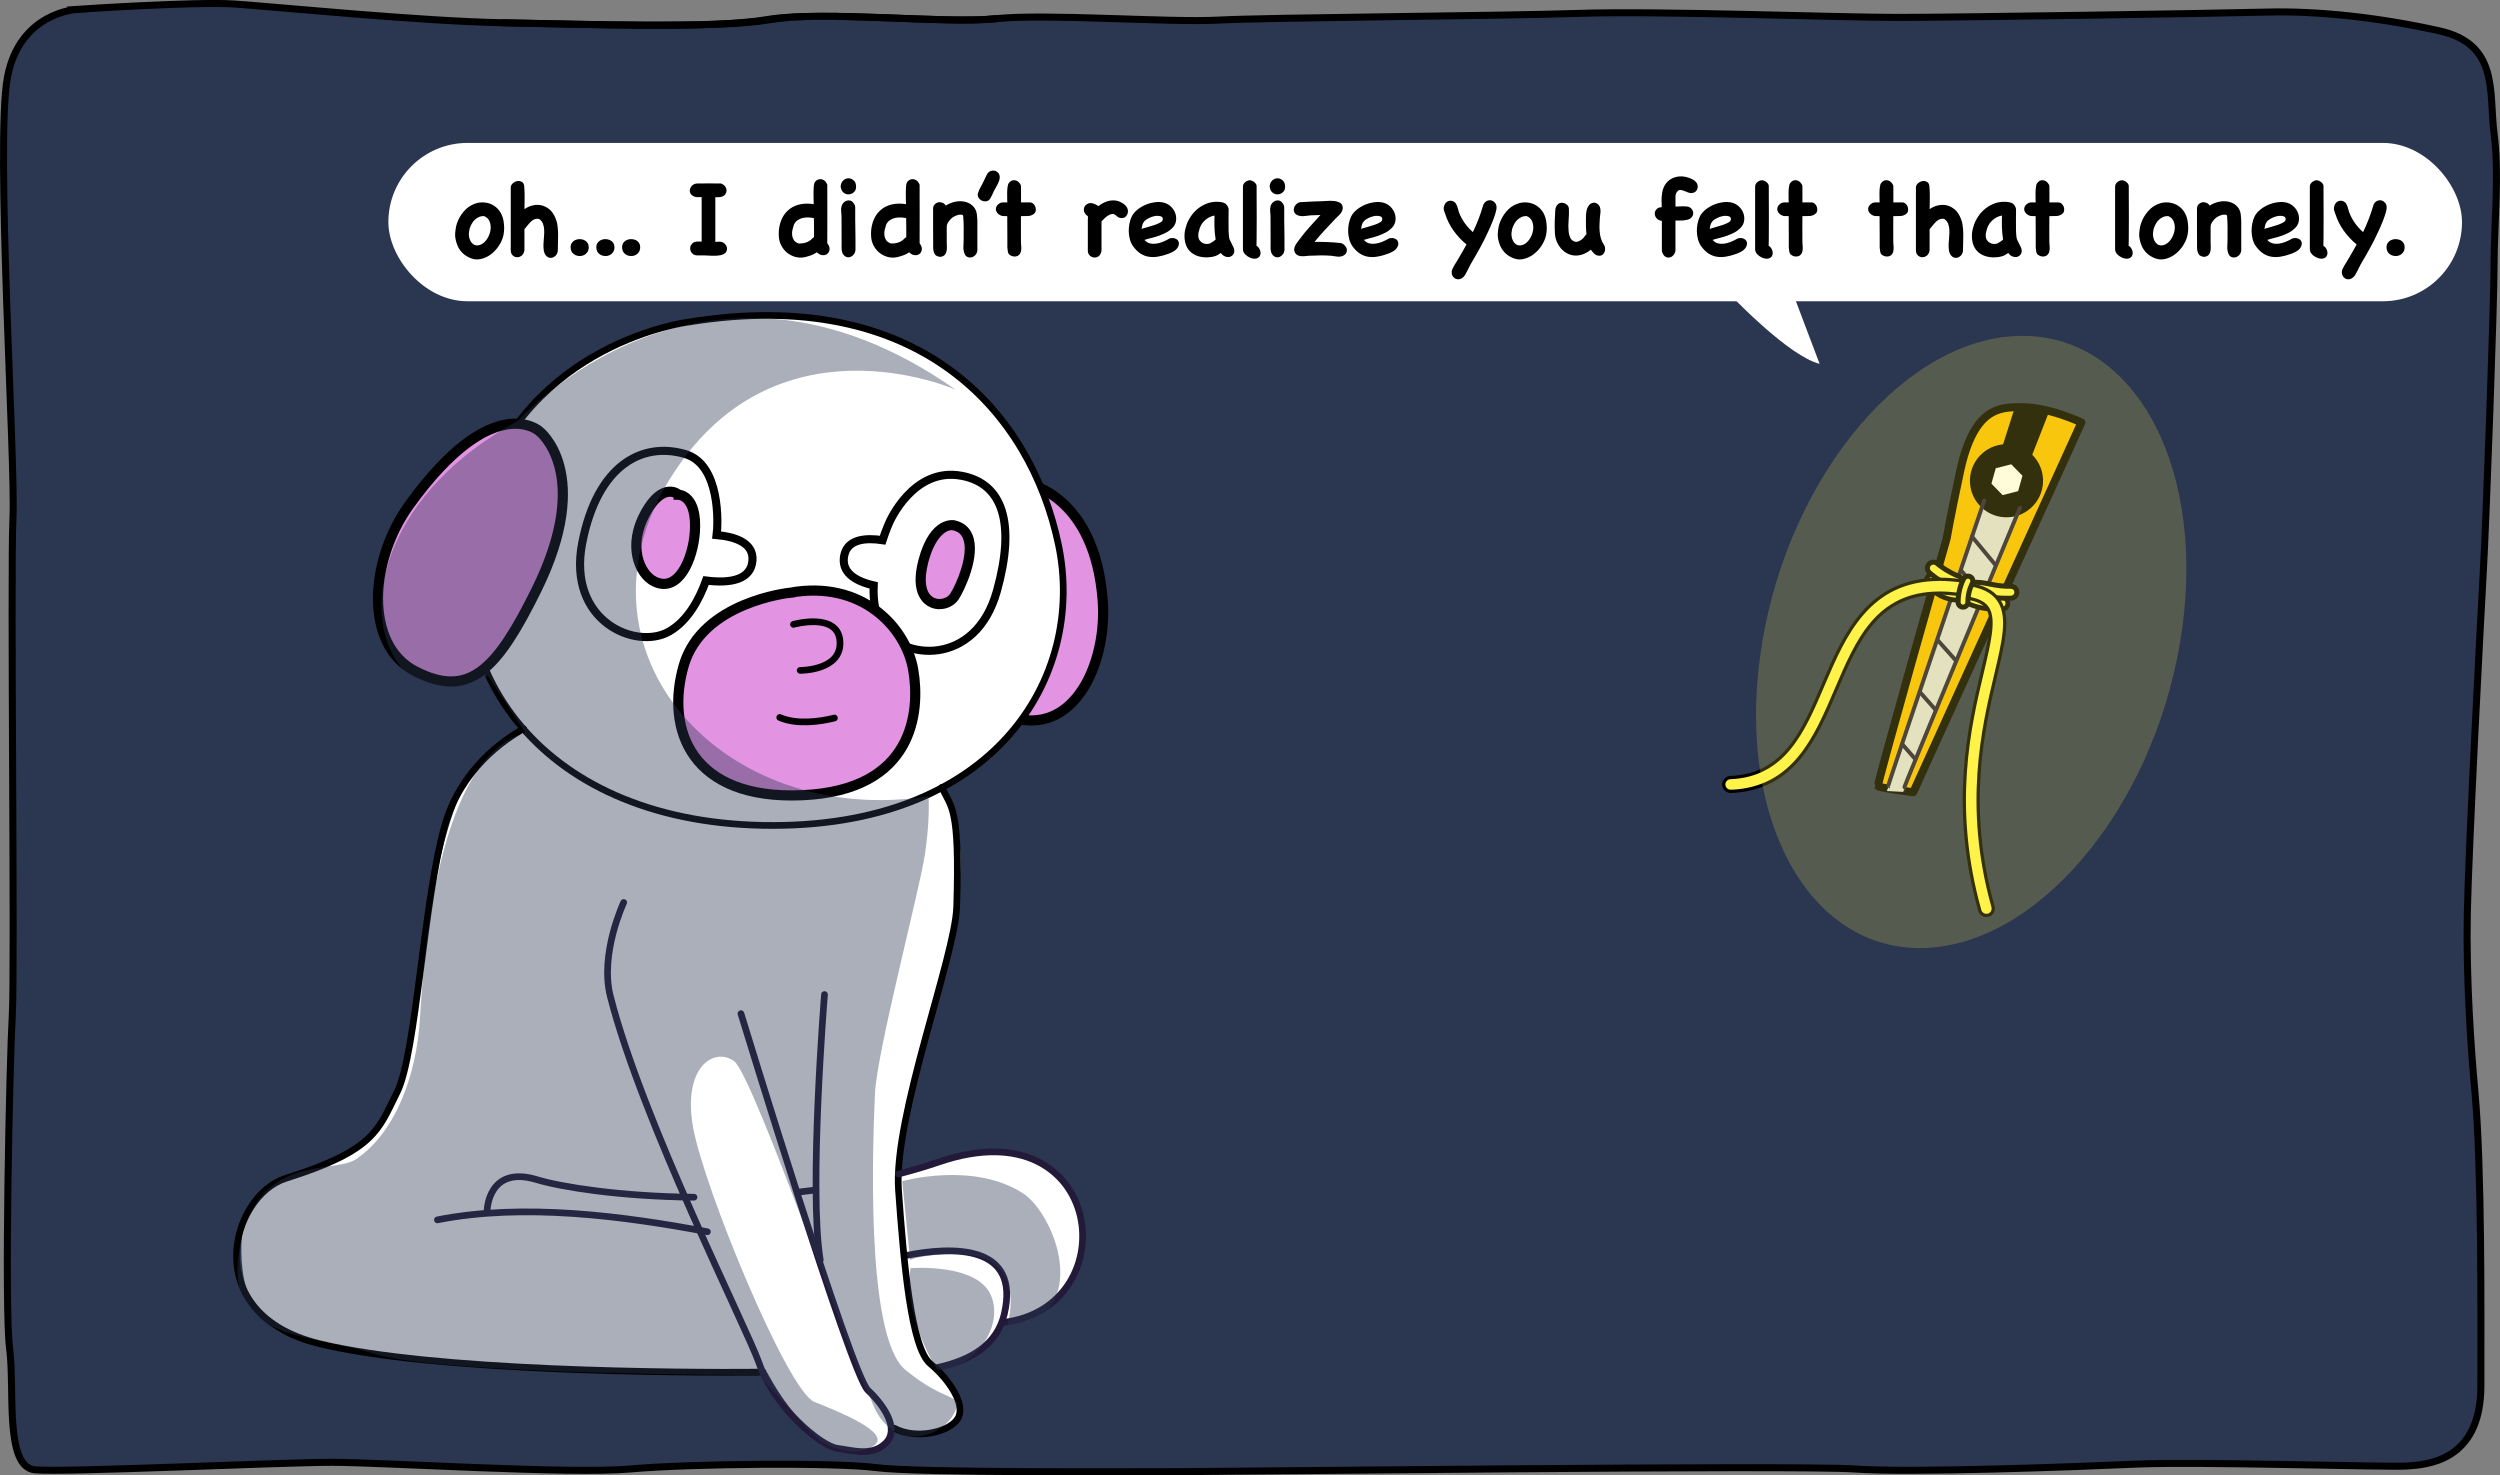 <?xml version="1.0" encoding="UTF-8"?>
<svg id="Layer_1" data-name="Layer 1" xmlns="http://www.w3.org/2000/svg" width="590.03" height="348.2" viewBox="0 0 590.03 348.2">
  <rect x="0" y="0" width="590.03" height="348.2" fill="#808080" stroke="none"/>
  <path d="M18.16,2.22S4.58,2.85,1.74,18.33c-2.84,15.47,1.95,90.63,1.32,103.89-.63,13.26.48,106.69-.16,117.43-.63,10.74-1.89,69.16-.63,78.63,1.26,9.47-1.27,27.99,5.99,28.62,7.26.63,58.06-1.78,70.06-1.78s56.53,2.84,70.42,1.58c13.89-1.26,48.63-1.58,58.11-.32,9.47,1.26,60.95.95,71.37.95s146.53-1.58,159.47-.63c12.95.95,52.24-.52,66.76-1.16,14.53-.63,59.11.77,63.54.46s17.53-.9,17.53-18.9.23-51.47-1.41-69.45c-.89-9.76-2.11-26.48-1.79-42.27.32-15.79,3.16-69.79,3.79-80.84.63-11.05,2.53-62.84,2.53-72.32s1.26-20.84,0-30.63,1.26-21.16-12.95-24.32c-14.21-3.16-28.74-4.74-40.74-4.42-12,.32-72.63,1.26-87.16,1.26s-56.21-1.58-75.16-.95c-18.95.63-72.95.95-84.95,1.58-12,.63-40.74-1.58-52.74-.32-12,1.26-40.11-2-53.05.21-12.95,2.21-44.21,1.05-63.16.74-18.95-.32-54.45-3.81-63.32-4.42-9.16-.63-37.26,1.26-37.26,1.26Z" fill="#2b3751" stroke="#000" stroke-linecap="round" stroke-miterlimit="10" stroke-width="1.66"/>
  <path d="M234.96,4.43c-12,1.26-41.11-2-54.05.21-12.95,2.21-43.21,1.05-62.16.74" fill="#2b3751" stroke="#000" stroke-linecap="round" stroke-miterlimit="10" stroke-width="1.66"/>
  <path d="M128.46,170.85s-5.89-.63-15.79,10.03c-9.9,10.65-13.66,52.38-13.66,52.38,0,0-3.63,28.7-10.15,33.58-6.52,4.89-14.41,9.52-18.42,10.15-4.01.63-12.53,5.14-13.16,11.9-.63,6.77-1.88,23.81,13.66,27.19,15.54,3.38,57.4,8.52,110.16,7.89,0,0,7.66,14.97,16.48,17.83,0,0,13.39,3.47,12.28-4.99,0,0,5.69,3.33,11.79,1.25s7.07-8.46-.97-15.12c0,0,13.46-1.53,15.95-11.24,0,0,19.14-1.39,18.87-20.95s-21.08-20.11-25.94-18.87c-4.86,1.25-17.62,5.55-17.62,5.55,0,0,2.77-19.84,6.24-31.07,3.47-11.24,15.12-47.44,3.33-62.28l-93.05-13.24Z" fill="#fff"/>
  <path d="M242.73,114.25s-10.59-2.42-16.27,24.1c-5.68,26.52,5.92,31.24,16.47,31.67,11.93.48,18.33-14.85,17.32-28.29-1.86-24.75-17.52-27.48-17.52-27.48Z" fill="#e293e2" stroke="#000" stroke-linecap="round" stroke-miterlimit="10" stroke-width="2.4"/>
  <path d="M162.64,75.99s-38.13,4.6-49.67,42.18c-11.54,37.58,13.21,75.64,67.14,76.63,54.66,1,76.19-35.03,69.72-66.13-6.54-31.41-32.79-61.43-87.19-52.68Z" fill="#fff" stroke="#000" stroke-linecap="round" stroke-miterlimit="10" stroke-width="1.58"/>
  <path d="M226.99,112.3c-11.54-2.2-17.14,11.1-17.14,11.1,0,0-.74,1.61-1.55,4.09-3.91-.59-8.3-.31-9.06,3.66-.74,3.83,2.41,5.97,6.96,7.01-.15,3.42.31,6.9,1.98,9.83,4.42,7.76,22.08,9.61,27.12-8.56,4.42-15.94,1.38-25.29-8.3-27.13Z" fill="#fff" stroke="#000" stroke-linecap="round" stroke-miterlimit="10" stroke-width="1.91"/>
  <path d="M186.4,139.9s-20.67,2.11-25.03,17.17c-4.36,15.07,1.75,31.78,28.03,30.61,26.29-1.17,27.85-19.71,26.12-29.66-1.73-9.94-12.1-21.21-29.12-18.12Z" fill="#e293e2" stroke="#000" stroke-linecap="round" stroke-miterlimit="10" stroke-width="2.4"/>
  <path d="M187.27,147.36s10.52-2.95,10.97,4c.45,6.95-9.38,6.86-9.38,6.86" fill="none" stroke="#000" stroke-linecap="round" stroke-miterlimit="10" stroke-width="1.58"/>
  <path d="M127.26,101.75s-10.92-9.9-30.65,17.41c-9.52,13.17-10.65,33.04,1.37,39.25,12.78,6.61,19.37-.43,28.61-19.15,13.65-27.65.68-37.51.68-37.51Z" fill="#e293e2" stroke="#000" stroke-linecap="round" stroke-miterlimit="10" stroke-width="2.4"/>
  <g>
    <path d="M177.59,132.27c.32-4.26-4.34-5.62-8.45-5.99.33-2.47,1-16.7-7.49-19.14-10.04-2.89-20.64,2.5-24.24,21.01-3.6,18.5,12.71,25.33,20.47,20.92,4.39-2.5,7.11-7.47,8.76-12.06,5.79.74,10.61-.2,10.95-4.73Z" fill="none" stroke="#000" stroke-linecap="round" stroke-miterlimit="10" stroke-width="1.91"/>
    <path d="M160.16,116.75s-3.6-3.3-7.84,4.34c-4.24,7.64-1.46,14.41,2.14,16.16,5.71,2.77,9.09-5.4,9.53-11.64.62-8.8-3.83-8.85-3.83-8.85Z" fill="#e293e2" stroke="#000" stroke-linecap="round" stroke-miterlimit="10" stroke-width="2.4"/>
  </g>
  <path d="M196.93,169.46c-3.5.88-8.91,1.61-12.91-.13" fill="none" stroke="#000" stroke-linecap="round" stroke-miterlimit="10" stroke-width="1.58"/>
  <path d="M166.95,290.71c-20.06-3.76-43.44-6.81-63.71-2.81" fill="none" stroke="#221a38" stroke-linecap="round" stroke-miterlimit="10" stroke-width="1.58"/>
  <path d="M221.25,322.76c7.87-1.72,14.07-5.34,15.78-12.65,3.79-16.29-11.89-16.11-23.52-13.73" fill="none" stroke="#221a38" stroke-linecap="round" stroke-miterlimit="10" stroke-width="1.58"/>
  <path d="M123.58,172.01c-4.64,2.56-14.8,9.49-18.6,22.79-4.99,17.47-6.74,53.91-11.23,62.9-4.49,8.99-5.23,13.75-26.3,20.4-13,4.1-20.62,32.01,7.83,39,26.74,6.57,84.42,6.92,104.83,6.74" fill="none" stroke="#000" stroke-linecap="round" stroke-miterlimit="10" stroke-width="1.58"/>
  <path d="M211.06,337.07c4.99,2.75,12.98,1,14.98-2.25,2-3.24-2-9.23-6.49-12.98-4.49-3.74-6.24-23.46-7.49-40.93-1.25-17.47,13.36-55.1,13.73-66.89.75-23.96-1.31-23.26-3.49-28.2" fill="none" stroke="#000" stroke-linecap="round" stroke-miterlimit="10" stroke-width="1.58"/>
  <path d="M174.87,239.23s25.96,85.11,29.95,88.86,7.49,9.23,4.24,12.48c-3.24,3.24-7.74,1.75-11.48,1.25-3.74-.5-14.73-9.48-18.47-20.22-2.79-8-27.63-57.2-35.07-86.49-2.54-10.02,3.16-22.11,3.16-22.11" fill="none" stroke="#221a38" stroke-linecap="round" stroke-miterlimit="10" stroke-width="1.58"/>
  <path d="M194.59,234.73s-3.74,46.17-1,62.65" fill="none" stroke="#221a38" stroke-linecap="round" stroke-miterlimit="10" stroke-width="1.58"/>
  <path d="M212.04,277.08c3.28-.85,6.54-1.82,9.76-2.91,38.94-13.23,44.43,34.44,14.98,37.94" fill="none" stroke="#221a38" stroke-linecap="round" stroke-miterlimit="10" stroke-width="1.58"/>
  <path d="M188.21,281.38c1.52-.17,2.8-.32,4.34-.53" fill="none" stroke="#221a38" stroke-linecap="round" stroke-miterlimit="10" stroke-width="1.58"/>
  <path d="M114.97,285.65s.25-10.73,11.73-7.24c5.72,1.74,19.69,3.98,37.09,4.15" fill="none" stroke="#221a38" stroke-linecap="round" stroke-miterlimit="10" stroke-width="1.58"/>
  <g>
    <path d="M476.45,96.08c-4.26.14-10.58-.08-13.83,15.11-2.43,11.35-3.19,15.91-3.19,15.91,0,0-16.48,57.98-16.21,58.42s8.33,1.46,8.33,1.46l39.69-87.27s-7.94-3.84-14.78-3.61Z" fill="#f7bc00" stroke="#000" stroke-linecap="round" stroke-linejoin="round" stroke-width="1.89"/>
    <path d="M475.42,96.47l-4.69,14.76,6.55,2.12,6.25-15.99s-5.56-1.75-8.12-.9Z"/>
    <polygon points="469.2 115.16 478.19 117.22 449.17 186.9 445.34 186.69 469.2 115.16" fill="#ddd"/>
    <circle cx="473.54" cy="113.43" r="8.63" transform="translate(44.9 344.46) rotate(-41.79)"/>
    <polygon points="474.68 109.58 471.02 110.51 470 114.15 472.64 116.85 476.3 115.92 477.32 112.28 474.68 109.58" fill="#fff"/>
    <path d="M468.31,118.11s-23.05,68.02-22.81,67.82" fill="none" stroke="#221a38" stroke-linecap="round" stroke-miterlimit="10" stroke-width=".94"/>
    <path d="M476.74,119.84s-27.81,66.71-27.52,66.61" fill="none" stroke="#221a38" stroke-linecap="round" stroke-miterlimit="10" stroke-width=".94"/>
    <line x1="457.3" y1="151.07" x2="461.54" y2="155.82" fill="none" stroke="#221a38" stroke-linecap="round" stroke-miterlimit="10" stroke-width=".94"/>
    <line x1="453.11" y1="163.33" x2="456.69" y2="167.38" fill="none" stroke="#221a38" stroke-linecap="round" stroke-miterlimit="10" stroke-width=".94"/>
    <line x1="449" y1="175.69" x2="452.06" y2="179.19" fill="none" stroke="#221a38" stroke-linecap="round" stroke-miterlimit="10" stroke-width=".94"/>
    <line x1="462.81" y1="134.58" x2="467.8" y2="140.7" fill="none" stroke="#221a38" stroke-linecap="round" stroke-miterlimit="10" stroke-width=".94"/>
    <line x1="465.4" y1="126.63" x2="470.87" y2="133.24" fill="none" stroke="#221a38" stroke-linecap="round" stroke-miterlimit="10" stroke-width=".94"/>
    <path d="M472.7,143.77s-.02,0-.03,0c-3.21.14-5.46-.22-7.7-1.11-1.08-.42-1.09-.9-1.63-1.08-.46-.15-1.16.16-2.26,0-4.3-.63-5.88-3.38-6.02-3.53-.52-.53-.55-1.42-.07-1.98.47-.56,1.27-.59,1.79-.06.09.09,5.47,5.41,15.76,4.95.7-.03,1.3.57,1.33,1.35.04.76-.48,1.41-1.17,1.46Z" fill="#fff34a" stroke="#000" stroke-linecap="round" stroke-miterlimit="10" stroke-width="1.13"/>
    <path d="M474.65,141.19s-.02,0-.03,0c-12.71.25-19.05-5.85-19.31-6.11-.55-.54-.56-1.43-.01-1.99.54-.55,1.43-.56,1.98-.02.06.05,2.09,1.78,5.22,3.03.36.14,1.37,1.41,1.76,1.53s1.64-.21,2.17-.2c2.54.03,4.61,1.01,8.14.94.78-.02,1.42.6,1.43,1.38.02.76-.58,1.4-1.34,1.43Z" fill="#fff34a" stroke="#000" stroke-linecap="round" stroke-miterlimit="10" stroke-width="1.18"/>
    <g>
      <path d="M468.81,216.05c-.72,0-1.36-.49-1.56-1.18-6.91-24.63-2.41-43.63.58-56.2,1.71-7.22,2.95-12.43,1.29-15.08-.69-1.1-1.92-1.81-3.88-2.25-.87-.19-1.43-1.06-1.23-1.93.16-.74.83-1.27,1.58-1.27.12,0,.24.01.35.04,2.83.63,4.77,1.83,5.93,3.69,2.38,3.8,1.01,9.57-.88,17.55-2.91,12.25-7.3,30.76-.61,54.58.12.42.06.85-.15,1.23-.21.38-.56.65-.98.77-.14.04-.29.06-.44.06Z" fill="#fff34a"/>
      <path d="M468.81,216.05c-.72,0-1.36-.49-1.56-1.18-6.91-24.63-2.41-43.63.58-56.2,1.71-7.22,2.95-12.43,1.29-15.08-.69-1.1-1.92-1.81-3.88-2.25-.87-.19-1.43-1.06-1.23-1.93.16-.74.83-1.27,1.58-1.27.12,0,.24.01.35.04,2.83.63,4.77,1.83,5.93,3.69,2.38,3.8,1.01,9.57-.88,17.55-2.91,12.25-7.3,30.76-.61,54.58.12.42.06.85-.15,1.23-.21.38-.56.65-.98.77-.14.04-.29.06-.44.06Z" fill="none" stroke="#000" stroke-miterlimit="10" stroke-width=".77"/>
    </g>
    <g>
      <path d="M408.45,186.76c-.87,0-1.58-.68-1.62-1.55-.04-.89.66-1.65,1.55-1.69,12.8-.54,17.24-10.96,21.95-21.99,4.96-11.63,10.59-24.81,27.5-24.81,1.51,0,3.11.11,4.75.32.43.05.81.27,1.08.62s.38.77.33,1.2c-.1.81-.79,1.42-1.61,1.42-.07,0-.14,0-.21-.01-1.51-.19-2.97-.29-4.35-.29-14.76,0-19.49,11.1-24.5,22.84-4.9,11.48-9.96,23.34-24.79,23.96h-.07Z" fill="#fff34a"/>
      <path d="M408.45,186.76c-.87,0-1.58-.68-1.62-1.55-.04-.89.66-1.65,1.55-1.69,12.8-.54,17.24-10.96,21.95-21.99,4.96-11.63,10.59-24.81,27.5-24.81,1.51,0,3.11.11,4.75.32.43.05.81.27,1.08.62s.38.77.33,1.2c-.1.81-.79,1.42-1.61,1.42-.07,0-.14,0-.21-.01-1.51-.19-2.97-.29-4.35-.29-14.76,0-19.49,11.1-24.5,22.84-4.9,11.48-9.96,23.34-24.79,23.96h-.07Z" fill="none" stroke="#000" stroke-miterlimit="10" stroke-width=".77"/>
    </g>
    <g>
      <path d="M464.47,137.13s-1.2,2.09-1.19,5.01" fill="#fff34a" stroke="#000" stroke-linecap="round" stroke-miterlimit="10" stroke-width="1.18"/>
      <g>
        <path d="M463.29,143.29c-.63,0-1.15-.51-1.16-1.15-.02-3.13,1.2-5.35,1.34-5.59.21-.36.59-.58,1-.58.2,0,.4.05.57.15.55.32.74,1.02.43,1.58,0,.02-1.05,1.9-1.03,4.43,0,.62-.48,1.13-1.1,1.16h-.05Z" fill="#fff34a"/>
        <path d="M464.47,136.57c.09,0,.19.02.28.08.27.15.36.5.21.77-.01.02-1.13,2-1.11,4.72,0,.3-.24.55-.54.56,0,0-.01,0-.02,0h0c-.31,0-.56-.25-.56-.56-.02-3.04,1.21-5.2,1.26-5.29.1-.18.29-.28.49-.28M464.47,135.38h0c-.62,0-1.2.33-1.51.87-.15.26-1.44,2.59-1.42,5.89,0,.96.79,1.74,1.75,1.74h.1c.92-.04,1.65-.81,1.64-1.76-.01-2.36.95-4.12.96-4.14.47-.83.18-1.89-.65-2.37-.26-.15-.56-.23-.87-.23h0Z"/>
      </g>
    </g>
  </g>
  <path d="M514.54,151.51c-6.68,39.9-34.18,72.24-61.41,72.24s-43.89-32.34-37.21-72.24c6.68-39.9,34.18-72.24,61.41-72.24s43.89,32.34,37.21,72.24Z" fill="#fff34a" opacity=".2"/>
  <g>
    <rect x="91.66" y="33.73" width="489.4" height="37.37" rx="18.68" ry="18.68" fill="#fff"/>
    <path d="M409.37,70.59s12.97,13.52,20.08,15.28l-9.46-24.98-10.62,9.69Z" fill="#fff"/>
  </g>
  <g>
    <path d="M107.63,53.47c.12-.51.3-1.02.52-1.51.22-.49.49-.97.81-1.42.32-.45.68-.86,1.07-1.23.4-.37.83-.67,1.29-.9.81-.42,1.63-.64,2.45-.65.82,0,1.59.16,2.29.49.71.34,1.31.84,1.8,1.5.49.66.82,1.45.98,2.37.09.6.14,1.17.15,1.71,0,.54-.05,1.1-.17,1.68-.18.83-.53,1.66-1.07,2.48-.54.82-1.18,1.51-1.94,2.07-.75.56-1.57.92-2.47,1.1-.89.18-1.79.04-2.69-.42-.41-.19-.77-.42-1.1-.68s-.62-.56-.89-.92c-.3-.39-.54-.8-.7-1.22-.17-.42-.31-.87-.41-1.33-.12-.49-.17-.99-.13-1.5.04-.5.1-.99.19-1.47l.03-.16ZM110.81,54.03c-.05.28-.1.56-.13.84-.04.27-.04.55,0,.84.05.41.16.78.33,1.11.17.34.39.6.66.8.27.19.59.3.94.3.35,0,.73-.1,1.14-.33.51-.3.95-.76,1.33-1.39.37-.63.6-1.28.69-1.96.09-.68.02-1.33-.21-1.94-.23-.61-.68-1.05-1.35-1.31-.44,0-.85.08-1.22.25-.37.17-.69.39-.97.66-.27.27-.51.6-.72.97-.2.37-.37.76-.49,1.17Z"/>
    <path d="M123.09,60.35c-.35.26-.72.38-1.1.36-.38-.02-.72-.17-1.01-.46-.29-.29-.44-.69-.44-1.21v-14.74c0-.41.16-.75.48-1.03.32-.28.67-.46,1.06-.53.39-.07.75,0,1.09.19.34.19.52.56.56,1.09.07.92.1,1.82.09,2.69,0,.88-.02,1.75-.04,2.64.65-.44,1.33-.74,2.04-.89.71-.15,1.39-.15,2.04.01.65.16,1.26.48,1.83.95.57.48,1.02,1.14,1.38,1.99.25.57.42,1.17.5,1.82.09.65.14,1.3.15,1.96,0,.66,0,1.32-.03,1.98-.03.65-.04,1.27-.04,1.86,0,.37-.1.71-.29,1.01-.19.3-.44.52-.73.66-.29.14-.6.19-.93.13-.33-.05-.62-.25-.89-.58-.27-.35-.43-.77-.49-1.25-.06-.48-.08-.99-.05-1.52.03-.54.07-1.09.12-1.66.05-.57.07-1.11.04-1.63s-.13-1-.31-1.45c-.18-.44-.49-.8-.93-1.09-.35-.05-.67-.03-.95.07s-.54.24-.77.44c-.23.19-.45.42-.65.66-.2.25-.41.5-.62.74-.05.09-.12.17-.19.25-.07.08-.15.16-.24.25v5.04c-.11.58-.34,1-.69,1.26Z"/>
    <path d="M138.95,58.35c0,.44-.1.82-.31,1.13-.2.31-.46.54-.76.7-.3.16-.63.24-.99.25-.36,0-.7-.05-1.02-.19s-.59-.34-.81-.62c-.22-.28-.35-.65-.38-1.09-.04-.46.05-.84.25-1.15.2-.31.46-.54.78-.7.32-.16.66-.24,1.03-.25.37,0,.72.05,1.05.19s.6.34.82.64c.22.29.33.66.33,1.1Z"/>
    <path d="M145.02,58.35c0,.44-.1.82-.31,1.13-.2.31-.46.54-.76.7-.3.16-.63.24-.99.25-.36,0-.7-.05-1.02-.19s-.59-.34-.81-.62c-.22-.28-.35-.65-.38-1.09-.04-.46.05-.84.25-1.15.2-.31.46-.54.78-.7.32-.16.66-.24,1.03-.25.37,0,.72.05,1.05.19s.6.34.82.64c.22.29.33.66.33,1.1Z"/>
    <path d="M151.09,58.35c0,.44-.1.82-.3,1.13-.2.31-.46.54-.76.7-.3.16-.63.24-.99.25-.36,0-.7-.05-1.02-.19s-.59-.34-.81-.62c-.22-.28-.35-.65-.38-1.09-.04-.46.05-.84.25-1.15.2-.31.46-.54.78-.7.32-.16.66-.24,1.03-.25.37,0,.72.05,1.05.19.33.13.6.34.82.64.22.29.33.66.33,1.1Z"/>
    <path d="M169.81,57.03c.46.02.84.15,1.14.41.3.26.49.55.58.89.09.34.06.67-.08.99-.14.33-.43.58-.88.76-.32.12-.69.2-1.13.24-.43.04-.87.05-1.3.04-.43,0-.84-.03-1.21-.05-.37-.03-.65-.04-.85-.04h-1.56c-.37,0-.69-.1-.96-.31-.27-.2-.46-.45-.57-.73-.11-.28-.14-.58-.08-.9.06-.32.23-.61.49-.88.25-.25.57-.39.98-.42.41-.04.81-.04,1.22,0v-10.5c-.41,0-.79,0-1.14-.01-.35,0-.71-.14-1.06-.38-.27-.19-.44-.42-.53-.68-.09-.26-.1-.51-.04-.77.06-.26.18-.5.36-.73.18-.23.4-.4.66-.5.25-.11.5-.16.77-.16.9,0,1.81,0,2.72-.01.91,0,1.83,0,2.74.01.09,0,.17.03.25.08.08.05.16.1.25.13.41.23.68.56.82.98s.09.84-.16,1.25c-.12.21-.28.38-.46.49s-.39.19-.61.24c-.22.04-.45.07-.68.07h-.66v10.55c.14,0,.27,0,.38-.01.11,0,.24-.02.38-.04h.19Z"/>
    <path d="M195.46,57.69c.3.51.4.97.3,1.38-.1.41-.3.71-.6.91s-.67.28-1.1.24c-.43-.04-.85-.27-1.26-.68-.42.3-.87.53-1.33.7-.46.17-.95.31-1.46.44-.8.18-1.56.16-2.29-.04-.73-.2-1.38-.54-1.95-.99-.57-.46-1.03-1.03-1.38-1.71-.35-.68-.55-1.42-.58-2.21-.05-.88.01-1.73.2-2.55.19-.81.48-1.56.89-2.23.41-.67.94-1.25,1.6-1.72.66-.48,1.45-.81,2.35-1.01.53-.11,1.06-.16,1.6-.16s1.07.04,1.6.13c-.02-.39-.03-.84-.04-1.34,0-.5-.01-.99-.01-1.47s.02-.91.05-1.29c.04-.38.08-.65.13-.81.12-.32.31-.56.57-.73.26-.17.53-.26.81-.27.28,0,.56.06.83.21.27.15.49.38.65.68.04.09.08.17.13.25.05.08.08.16.08.25.02,2.32.02,4.61.01,6.87,0,2.26-.01,4.55-.01,6.87.07.11.13.19.19.27ZM191.77,56.23c.04-.05.1-.11.2-.16.1-.05.15-.12.15-.21v-2.19c0-.72,0-1.45-.03-2.19-.42-.09-.87-.14-1.33-.16-.46-.02-.91.03-1.34.13-.43.11-.83.28-1.19.53-.36.25-.65.6-.86,1.06-.11.34-.2.67-.29,1.01-.09.34-.14.66-.15.98,0,.32.03.63.12.94.09.31.24.61.45.89.07.07.15.14.25.21.1.07.29.19.57.37.65.05,1.28,0,1.87-.19.59-.18,1.12-.52,1.58-1.03Z"/>
    <path d="M198.4,43.98c.07-.65.3-1.14.68-1.45.38-.31.78-.46,1.21-.45.42,0,.82.17,1.18.49.36.32.55.77.57,1.35.04.6-.12,1.07-.46,1.39-.34.33-.74.51-1.18.56-.44.04-.86-.08-1.25-.36-.39-.28-.63-.73-.72-1.35l-.03-.19ZM201.9,59.07c-.04.35-.16.67-.37.94-.21.27-.46.47-.73.6-.27.12-.57.15-.89.08-.32-.07-.6-.27-.85-.58-.14-.18-.24-.38-.31-.6-.06-.22-.1-.45-.12-.69-.02-.24-.02-.48-.01-.72,0-.24.01-.46.01-.65-.02-1.04-.02-2.08-.01-3.1,0-1.03,0-2.06-.01-3.1,0-.42-.03-.85-.08-1.29-.05-.43-.03-.86.08-1.29.09-.32.24-.59.46-.82.22-.23.47-.39.74-.48.27-.09.56-.1.85-.03.29.07.54.26.76.56.28.35.42.7.42,1.05v3.06c0,.6,0,1.19.03,1.78.02.85.03,1.7.03,2.55v2.73Z"/>
    <path d="M217.23,57.69c.3.51.4.97.31,1.38-.1.41-.3.71-.6.91-.3.2-.67.28-1.1.24-.43-.04-.85-.27-1.26-.68-.42.3-.87.53-1.33.7-.46.17-.95.31-1.46.44-.8.18-1.56.16-2.29-.04-.73-.2-1.38-.54-1.95-.99-.57-.46-1.03-1.03-1.38-1.71-.35-.68-.55-1.42-.58-2.21-.05-.88.01-1.73.2-2.55.19-.81.48-1.56.89-2.23.41-.67.94-1.25,1.6-1.72.66-.48,1.45-.81,2.35-1.01.53-.11,1.06-.16,1.6-.16s1.07.04,1.6.13c-.02-.39-.03-.84-.04-1.34,0-.5-.01-.99-.01-1.47s.02-.91.05-1.29c.04-.38.08-.65.13-.81.12-.32.31-.56.57-.73.26-.17.53-.26.81-.27.28,0,.56.06.84.21.27.15.49.38.65.68.04.09.08.17.13.25.05.08.08.16.08.25.02,2.32.02,4.61.01,6.87,0,2.26-.01,4.55-.01,6.87.07.11.13.19.19.27ZM213.54,56.23c.04-.05.1-.11.2-.16s.15-.12.15-.21v-2.19c0-.72,0-1.45-.03-2.19-.42-.09-.87-.14-1.33-.16-.46-.02-.91.03-1.34.13-.43.11-.83.28-1.19.53-.36.25-.65.6-.86,1.06-.11.34-.2.67-.29,1.01-.09.34-.14.66-.15.98,0,.32.03.63.12.94.09.31.24.61.45.89.07.07.15.14.25.21.1.07.29.19.57.37.65.05,1.28,0,1.87-.19.59-.18,1.12-.52,1.58-1.03Z"/>
    <path d="M230.67,59.12c-.05.44-.22.8-.49,1.09-.27.28-.58.46-.93.53-.34.07-.68.03-.99-.13-.32-.16-.55-.47-.69-.93-.16-.49-.22-1.01-.19-1.55.04-.54.05-1.04.05-1.5,0-.95,0-1.9.01-2.85,0-.95-.03-1.9-.12-2.85-.02-.04-.04-.07-.05-.09s-.05-.07-.11-.12c-.41-.11-.84-.08-1.3.08-.46.16-.85.36-1.17.61-.28.23-.56.54-.84.94-.27.4-.41.78-.41,1.15v3.66c0,.28,0,.59.03.93.02.34,0,.66-.04.98-.04.32-.15.61-.3.88s-.42.46-.77.58c-.19.07-.38.1-.54.08-.17-.02-.35-.06-.54-.13-.32-.11-.55-.29-.69-.54-.14-.26-.24-.53-.29-.82-.05-.29-.08-.57-.07-.85,0-.27.01-.49.01-.65,0-.41,0-.99-.01-1.76s-.01-1.58-.01-2.43v-4.19c0-.39.11-.71.35-.97.23-.26.5-.42.81-.5.31-.08.64-.06.98.05.34.12.63.35.86.7.71-.46,1.49-.77,2.33-.93.85-.16,1.65-.13,2.4.08s1.38.61,1.88,1.19c.5.58.76,1.39.78,2.41,0,.04,0,.14.03.32.02.18.03.42.03.74v6.79Z"/>
    <path d="M232.98,41.09c.21-.35.48-.59.8-.72.32-.12.63-.15.94-.09.31.06.58.22.82.46.24.25.38.57.41.98.02.27-.02.55-.12.85-.1.3-.22.6-.37.9-.15.3-.31.59-.48.88-.17.28-.3.53-.41.74-.14.28-.27.56-.38.84-.12.27-.25.54-.41.81-.25.44-.57.69-.97.76-.4.06-.77,0-1.11-.16-.34-.17-.61-.43-.8-.78-.19-.35-.19-.73-.01-1.14.09-.35.24-.72.45-1.09.21-.37.4-.72.56-1.03.18-.35.34-.7.5-1.03.16-.34.32-.67.48-1.01l.11-.16Z"/>
    <path d="M236.56,50.98c-.35-.09-.66-.24-.92-.45-.26-.21-.43-.46-.53-.74-.1-.28-.1-.57,0-.88.1-.3.31-.57.65-.82.28-.21.6-.32.95-.32h1.03c0-.12,0-.39-.03-.81-.02-.42-.02-.87-.01-1.37,0-.49.04-.97.09-1.42.05-.45.15-.76.29-.94.35-.49.79-.73,1.31-.7s.95.28,1.29.76c.07.09.14.19.2.32.06.12.09.24.09.34.02.64.02,1.27.01,1.91s-.01,1.27-.01,1.91h2.09c.32,0,.59.11.82.32.23.21.39.46.49.74.1.28.12.57.08.88-.04.3-.18.55-.41.74-.41.34-.88.51-1.42.53-.54.02-1.09.03-1.66.03,0,.97,0,1.95-.01,2.92,0,.97,0,1.94.01,2.92,0,.42.02.86.07,1.3.04.44.01.87-.09,1.27-.09.32-.24.57-.45.76-.21.19-.45.3-.72.34-.27.04-.54.03-.82-.05-.28-.08-.55-.23-.8-.44-.12-.12-.22-.34-.28-.64-.06-.3-.1-.62-.12-.95-.02-.39-.02-.8,0-1.25v-1.38c0-.57,0-1.15-.01-1.76,0-.61-.01-1.19-.01-1.74v-1.3l-1.19-.03Z"/>
    <path d="M256.77,51.63c.02-.11,0-.32-.03-.62-.28-.16-.5-.36-.66-.61-.16-.25-.25-.51-.28-.8-.03-.28.03-.55.16-.81.13-.26.35-.47.65-.65.41-.23.85-.27,1.34-.13.49.14.91.35,1.26.64.44-.34.9-.62,1.38-.85.48-.23.96-.38,1.46-.46.49-.08,1-.07,1.51.04.51.11,1.02.33,1.51.66.25.16.48.36.69.6.21.24.34.51.4.81.09.44.05.83-.11,1.15-.16.33-.38.57-.66.72-.28.15-.6.19-.95.13-.35-.06-.69-.25-1.01-.57-.11-.07-.18-.13-.23-.17-.04-.04-.14-.1-.28-.17-.28-.07-.56-.05-.83.05-.27.11-.54.25-.8.44-.26.19-.5.39-.72.61-.22.22-.42.42-.6.6v6.76c0,.27-.05.52-.16.77-.16.41-.41.69-.76.85-.34.16-.69.2-1.03.13-.34-.07-.65-.25-.9-.53-.26-.28-.38-.65-.38-1.09v-7.43c0,.07,0,.05.03-.07Z"/>
    <path d="M276.1,56.26c.42-.11.8-.11,1.13-.01.33.1.58.26.76.49.18.23.26.51.24.85-.02.34-.17.69-.45,1.06-.23.3-.55.56-.95.77s-.79.38-1.14.5c-.87.32-1.69.54-2.47.66-.78.12-1.51.12-2.19,0-.68-.12-1.32-.38-1.91-.77-.59-.39-1.15-.94-1.66-1.64-.35-.48-.61-1.02-.78-1.63-.17-.61-.26-1.23-.28-1.87-.02-.64.04-1.26.16-1.88.12-.62.3-1.18.53-1.67.3-.62.78-1.18,1.43-1.7.65-.51,1.38-.92,2.17-1.22.8-.3,1.61-.47,2.44-.52.83-.04,1.56.08,2.2.38.53.25.99.61,1.37,1.07.38.47.64.98.78,1.52.14.55.15,1.1.04,1.66s-.4,1.07-.86,1.52c-.44.44-.93.8-1.46,1.07-.53.27-1.08.51-1.64.72-.57.2-1.15.38-1.74.52-.59.14-1.16.3-1.71.48.37.42.8.69,1.27.81.48.12.98.14,1.5.07.52-.07,1.05-.22,1.58-.44.53-.22,1.02-.46,1.48-.73l.16-.08ZM270.74,51.7c-.41.23-.71.52-.9.86-.19.34-.34.83-.42,1.45.46-.14.98-.29,1.55-.45.57-.16,1.12-.33,1.63-.5.51-.18.95-.37,1.3-.58.35-.21.53-.44.53-.69,0-.14-.02-.28-.07-.41-.04-.13-.14-.23-.28-.28-.5-.18-1.01-.21-1.54-.11-.53.11-.97.26-1.33.45l-.48.27Z"/>
    <path d="M291.22,58.64c.14.51.12.94-.08,1.27-.2.34-.46.56-.81.68s-.72.1-1.13-.04c-.41-.14-.76-.42-1.06-.85-.5.37-.98.63-1.45.78-.47.15-1,.23-1.6.25-.9.04-1.71-.07-2.41-.3-.71-.24-1.3-.6-1.79-1.07-.49-.48-.84-1.07-1.07-1.79-.23-.72-.31-1.54-.24-2.48.04-.39.1-.77.2-1.14.1-.37.21-.73.33-1.09.14-.39.34-.8.6-1.25.26-.44.52-.82.78-1.14.95-1.17,2.15-2.01,3.58-2.52.25-.09.58-.17,1.01-.24.42-.07.85-.1,1.29-.09.43,0,.85.07,1.25.17.4.11.69.29.89.56.16.21.27.4.34.56.07.16.11.33.12.5,0,.18,0,.37,0,.57,0,.2-.01.46-.01.76,0,.5,0,.98-.01,1.45,0,.47,0,.94.01,1.42v.62c0,.26,0,.53.03.81.02.28.04.55.07.81.03.26.07.46.12.62l1.06,2.17ZM285.59,57.45c.19-.12.42-.26.66-.41.25-.15.47-.32.66-.52-.16-.94-.25-1.87-.28-2.81-.03-.94-.02-1.88.01-2.84-.8.14-1.51.49-2.15,1.03-.64.55-1.08,1.19-1.33,1.94-.11.3-.19.61-.27.93-.07.32-.1.63-.08.93.02.41.12.75.32,1.02.19.27.43.48.7.62.27.14.57.22.88.24.31.02.6-.03.86-.13Z"/>
    <path d="M296.81,58.17c.19.18.36.4.49.68.13.27.2.55.21.82,0,.27-.05.53-.19.77-.13.24-.37.42-.7.54-.27.09-.56.11-.88.05-.32-.05-.63-.16-.94-.32-.31-.16-.58-.35-.82-.57-.24-.22-.41-.46-.52-.73-.04-.09-.06-.19-.08-.31-.02-.11-.03-.22-.03-.3v-14.72c0-.41.15-.75.46-1.03.31-.28.65-.45,1.02-.5.18-.02.37,0,.57.08.2.07.39.17.57.3s.32.29.44.46c.12.18.17.36.17.56v1.83c0,.76,0,1.59.01,2.49,0,.9.01,1.83.01,2.8s0,1.89-.01,2.77c0,.88-.01,1.69-.01,2.43s0,1.32-.03,1.76l.24.13Z"/>
    <path d="M299.65,43.98c.07-.65.3-1.14.68-1.45.38-.31.78-.46,1.21-.45.42,0,.82.17,1.18.49.36.32.55.77.57,1.35.04.6-.12,1.07-.46,1.39-.34.33-.74.51-1.18.56-.44.04-.86-.08-1.25-.36-.39-.28-.63-.73-.72-1.35l-.03-.19ZM303.15,59.07c-.04.35-.16.67-.37.94-.21.27-.46.47-.73.6-.27.12-.57.15-.89.08-.32-.07-.6-.27-.85-.58-.14-.18-.24-.38-.31-.6-.06-.22-.1-.45-.12-.69-.02-.24-.02-.48-.01-.72,0-.24.01-.46.01-.65-.02-1.04-.02-2.08-.01-3.1,0-1.03,0-2.06-.01-3.1,0-.42-.03-.85-.08-1.29-.05-.43-.03-.86.08-1.29.09-.32.24-.59.46-.82.22-.23.47-.39.74-.48.27-.09.56-.1.85-.03.29.07.54.26.76.56.28.35.42.7.42,1.05v3.06c0,.6,0,1.19.03,1.78.02.85.03,1.7.03,2.55v2.73Z"/>
    <path d="M316.62,57.4c.39.18.69.42.92.72.22.3.34.61.34.92,0,.31-.09.6-.31.88-.21.27-.56.47-1.03.6-.35.09-.74.09-1.17.01-.42-.08-.81-.14-1.17-.17-.9-.07-1.79-.1-2.67-.08-.88.02-1.76.04-2.67.08-.25.02-.51.04-.8.08-.28.04-.57.04-.85.03-.28-.02-.55-.07-.81-.16-.26-.09-.47-.26-.65-.5-.21-.3-.31-.61-.31-.91,0-.31.08-.61.23-.9s.32-.57.53-.85c.21-.27.41-.53.58-.76.74-1.01,1.52-1.97,2.35-2.88.82-.91,1.66-1.83,2.51-2.77-.37.02-.75.03-1.13.04-.38,0-.76.02-1.15.04-.46.04-.94.09-1.45.16-.5.07-.99.04-1.45-.11-.41-.12-.7-.32-.88-.6-.18-.27-.26-.56-.24-.86.02-.3.12-.6.32-.89s.46-.52.8-.68c.16-.09.33-.13.5-.13s.35,0,.53-.03c.78-.05,1.53-.09,2.25-.12.73-.03,1.49-.05,2.28-.07.25,0,.64-.02,1.17-.07.53-.04,1.06-.04,1.6.01.54.05,1.02.19,1.43.41.42.22.64.6.68,1.13.02.3-.04.58-.16.85-.12.27-.29.51-.49.74-.2.23-.42.45-.65.65-.23.2-.43.4-.61.6-.81.87-1.62,1.73-2.43,2.6-.8.87-1.58,1.76-2.32,2.68,1.04-.02,2.07,0,3.09.04,1.02.04,2.05.12,3.09.23l.16.05Z"/>
    <path d="M327.89,56.26c.42-.11.8-.11,1.13-.01.33.1.58.26.76.49.18.23.26.51.24.85-.02.34-.17.69-.45,1.06-.23.3-.55.56-.96.77s-.79.38-1.14.5c-.87.32-1.69.54-2.47.66-.78.12-1.51.12-2.19,0-.68-.12-1.32-.38-1.91-.77-.59-.39-1.15-.94-1.66-1.64-.35-.48-.61-1.02-.78-1.63s-.26-1.23-.28-1.87c-.02-.64.04-1.26.16-1.88.12-.62.3-1.18.53-1.67.3-.62.78-1.18,1.43-1.7.65-.51,1.38-.92,2.17-1.22.8-.3,1.61-.47,2.44-.52.83-.04,1.56.08,2.2.38.53.25.99.61,1.37,1.07.38.47.64.98.78,1.52.14.55.15,1.1.04,1.66-.12.56-.4,1.07-.86,1.52-.44.44-.93.8-1.46,1.07-.53.27-1.08.51-1.64.72-.57.2-1.15.38-1.74.52-.59.14-1.16.3-1.71.48.37.42.8.69,1.27.81.48.12.98.14,1.5.07.52-.07,1.05-.22,1.58-.44.53-.22,1.03-.46,1.49-.73l.16-.08ZM322.54,51.7c-.41.23-.71.52-.9.86-.19.34-.34.83-.42,1.45.46-.14.98-.29,1.55-.45.57-.16,1.12-.33,1.63-.5.51-.18.95-.37,1.3-.58.35-.21.53-.44.53-.69,0-.14-.02-.28-.07-.41-.04-.13-.14-.23-.28-.28-.5-.18-1.01-.21-1.54-.11-.53.11-.97.26-1.33.45l-.48.27Z"/>
    <path d="M350.2,48.12c.21-.35.48-.6.8-.73.32-.13.63-.16.94-.09.31.07.58.23.82.48.24.25.38.57.44.98.04.3-.02.73-.17,1.27-.15.55-.34,1.11-.56,1.7-.22.58-.45,1.14-.68,1.67-.23.53-.42.95-.56,1.25-.6,1.33-1.26,2.63-1.96,3.9s-1.43,2.54-2.17,3.79c-.11.19-.23.43-.37.72-.14.28-.29.57-.44.88-.15.3-.3.58-.46.85-.16.27-.31.46-.45.58-.32.3-.65.48-.98.53-.34.05-.64,0-.92-.13-.27-.14-.5-.36-.66-.66-.17-.3-.23-.66-.2-1.09.02-.16.09-.37.21-.62.12-.26.27-.52.42-.8.16-.27.32-.53.48-.78.16-.25.28-.45.37-.61.35-.58.69-1.17,1.02-1.75.33-.58.66-1.17.99-1.75-1.17-.97-2.18-2.06-3.04-3.25s-1.52-2.51-1.98-3.94c-.09-.25-.18-.49-.27-.74-.09-.25-.12-.5-.08-.77.04-.3.12-.57.25-.81.13-.24.31-.43.52-.58.21-.15.46-.23.73-.25.27-.02.55.04.84.19.23.12.41.3.54.52.13.22.24.46.33.72.09.26.16.52.23.78.06.27.14.5.23.72.71,1.75,1.78,3.24,3.21,4.48.51-1.06.97-2.13,1.38-3.2.41-1.07.77-2.16,1.09-3.28l.11-.16Z"/>
    <path d="M353.7,53.47c.12-.51.3-1.02.52-1.51.22-.49.49-.97.81-1.42.32-.45.68-.86,1.07-1.23s.83-.67,1.29-.9c.81-.42,1.63-.64,2.45-.65.82,0,1.59.16,2.29.49.71.34,1.31.84,1.8,1.5.5.66.82,1.45.98,2.37.09.6.14,1.17.15,1.71,0,.54-.05,1.1-.17,1.68-.18.83-.54,1.66-1.07,2.48-.54.82-1.18,1.51-1.94,2.07s-1.57.92-2.47,1.1c-.89.18-1.79.04-2.69-.42-.41-.19-.77-.42-1.1-.68-.33-.26-.62-.56-.89-.92-.3-.39-.54-.8-.7-1.22-.17-.42-.31-.87-.41-1.33-.12-.49-.17-.99-.13-1.5.04-.5.1-.99.19-1.47l.03-.16ZM356.88,54.03c-.05.28-.1.56-.13.84-.04.27-.04.55,0,.84.05.41.16.78.33,1.11.17.34.39.6.66.8.27.19.59.3.94.3.35,0,.73-.1,1.14-.33.51-.3.95-.76,1.33-1.39.37-.63.6-1.28.69-1.96.09-.68.02-1.33-.21-1.94-.23-.61-.68-1.05-1.35-1.31-.44,0-.85.08-1.22.25-.37.17-.69.39-.97.66-.27.27-.51.6-.72.97-.2.37-.37.76-.49,1.17Z"/>
    <path d="M378.54,57.74c.16.23.25.5.28.81.03.31,0,.6-.11.88-.1.27-.26.5-.48.68-.22.18-.51.26-.86.24-.46-.04-.83-.19-1.11-.48-.28-.28-.55-.6-.8-.95-.69.57-1.4.96-2.13,1.18-.73.22-1.45.27-2.16.15-.71-.12-1.37-.42-1.99-.89-.62-.47-1.14-1.1-1.56-1.9-.39-.74-.61-1.56-.65-2.47-.04-.9-.06-1.76-.04-2.57,0-.28,0-.56.03-.84.02-.27.04-.56.05-.86.02-.23.03-.45.03-.68s.01-.43.04-.62c.03-.19.08-.39.16-.58.08-.19.2-.38.36-.56.21-.23.47-.37.77-.41.3-.04.59-.01.86.09.27.11.51.27.72.49.2.22.31.49.33.81.04.9.01,1.81-.07,2.73-.08.92-.08,1.82.01,2.71.04.42.15.86.33,1.3.19.44.48.76.89.95.41.18.82.16,1.23-.04.42-.2.76-.45,1.02-.73.12-.14.24-.3.36-.46.11-.17.24-.31.38-.44-.07-.62-.12-1.24-.13-1.86-.02-.62-.02-1.24,0-1.86,0-.34.01-.7.04-1.1.03-.4.1-.78.21-1.14.11-.36.29-.68.52-.95.23-.27.56-.45.98-.52.19-.04.38-.02.57.05.19.07.35.17.49.29.25.21.42.45.5.72.09.27.13.55.13.85s-.02.61-.07.91c-.04.31-.08.6-.09.86-.04.5-.06,1.02-.08,1.56-.02.55,0,1.1.05,1.64.05.55.15,1.08.3,1.59.15.51.38.98.68,1.41Z"/>
    <path d="M395.04,60.13c-.23.28-.5.48-.8.58-.3.11-.61.11-.93,0-.32-.11-.58-.34-.8-.72-.09-.14-.16-.29-.21-.45-.05-.16-.08-.32-.08-.48v-6.97c-.34,0-.64-.09-.91-.28-.27-.19-.48-.42-.61-.69-.13-.27-.18-.57-.15-.88.04-.31.18-.6.42-.86.18-.19.37-.32.57-.38.2-.06.42-.1.65-.12-.02-.55-.03-1.09-.04-1.62,0-.53.03-1.06.12-1.59.11-.83.35-1.54.74-2.12.39-.58.87-1.03,1.45-1.35.57-.32,1.22-.5,1.92-.56.71-.05,1.44.05,2.2.32.32.11.62.24.92.4s.55.36.78.61c.16.18.27.38.34.62s.08.48.04.72c-.04.24-.13.46-.27.66-.13.2-.32.36-.57.46-.34.14-.67.18-.99.11-.33-.07-.65-.19-.97-.34-.19-.07-.38-.14-.56-.21-.18-.07-.36-.12-.56-.16-.19-.04-.37,0-.53.08-.16.09-.3.21-.41.36-.12.15-.2.32-.27.5-.06.19-.09.37-.09.54-.02.41-.02.82-.01,1.23,0,.42.01.83.01,1.23.27-.02.55-.04.85-.05s.6-.03.89-.03.56,0,.81.03.44.05.58.11c.28.11.51.27.69.49.18.22.29.46.34.72.05.26.03.52-.07.78-.1.27-.27.5-.52.69-.23.18-.5.3-.8.37-.3.07-.62.12-.95.15s-.66.04-.98.03c-.32,0-.6-.01-.85-.01v7.08c-.05.39-.19.72-.42,1.01Z"/>
    <path d="M410.18,56.26c.42-.11.8-.11,1.13-.01.33.1.58.26.76.49.18.23.26.51.24.85-.02.34-.17.69-.45,1.06-.23.3-.55.56-.95.77-.41.21-.79.38-1.14.5-.87.32-1.69.54-2.47.66-.78.12-1.51.12-2.19,0-.68-.12-1.32-.38-1.91-.77s-1.14-.94-1.66-1.64c-.35-.48-.61-1.02-.78-1.63-.17-.61-.26-1.23-.28-1.87-.02-.64.04-1.26.16-1.88.12-.62.3-1.18.53-1.67.3-.62.78-1.18,1.43-1.7.65-.51,1.38-.92,2.17-1.22.8-.3,1.61-.47,2.44-.52.83-.04,1.56.08,2.2.38.53.25.99.61,1.37,1.07.38.47.64.98.78,1.52.14.55.15,1.1.04,1.66-.12.56-.4,1.07-.86,1.52-.44.44-.93.8-1.46,1.07-.53.27-1.08.51-1.64.72-.57.2-1.15.38-1.74.52-.59.14-1.16.3-1.71.48.37.42.8.69,1.27.81.48.12.98.14,1.5.07.52-.07,1.05-.22,1.58-.44.53-.22,1.03-.46,1.49-.73l.16-.08ZM404.82,51.7c-.41.23-.71.52-.9.86-.19.34-.34.83-.42,1.45.46-.14.98-.29,1.55-.45.57-.16,1.12-.33,1.63-.5.51-.18.95-.37,1.3-.58.35-.21.53-.44.53-.69,0-.14-.02-.28-.07-.41-.04-.13-.14-.23-.28-.28-.5-.18-1.01-.21-1.54-.11-.53.11-.97.26-1.33.45l-.48.27Z"/>
    <path d="M417.69,58.17c.19.18.36.4.49.68.13.27.2.55.21.82,0,.27-.05.53-.19.77-.13.24-.37.42-.7.54-.27.09-.56.11-.88.05-.32-.05-.63-.16-.94-.32-.31-.16-.58-.35-.82-.57-.24-.22-.41-.46-.52-.73-.04-.09-.06-.19-.08-.31-.02-.11-.03-.22-.03-.3v-14.72c0-.41.15-.75.46-1.03.31-.28.65-.45,1.02-.5.18-.02.37,0,.57.08.2.07.39.17.57.3s.32.29.44.46c.11.18.17.36.17.56v1.83c0,.76,0,1.59.01,2.49s.01,1.83.01,2.8,0,1.89-.01,2.77c0,.88-.01,1.69-.01,2.43s0,1.32-.03,1.76l.24.13Z"/>
    <path d="M420.97,50.98c-.35-.09-.66-.24-.91-.45-.26-.21-.43-.46-.53-.74-.1-.28-.1-.57,0-.88.1-.3.31-.57.65-.82.28-.21.6-.32.95-.32h1.03c0-.12,0-.39-.03-.81-.02-.42-.02-.87-.01-1.37,0-.49.04-.97.09-1.42.05-.45.15-.76.29-.94.35-.49.79-.73,1.31-.7.52.03.95.28,1.29.76.07.09.14.19.2.32.06.12.09.24.09.34.02.64.02,1.27.01,1.91,0,.64-.01,1.27-.01,1.91h2.1c.32,0,.59.11.82.32.23.21.39.46.49.74.1.28.12.57.08.88-.04.3-.18.55-.41.74-.41.34-.88.51-1.42.53-.54.02-1.09.03-1.66.03,0,.97,0,1.95-.01,2.92,0,.97,0,1.94.01,2.92,0,.42.02.86.07,1.3.04.44.01.87-.09,1.27-.09.32-.24.57-.45.76-.21.19-.45.3-.72.34-.27.04-.54.03-.82-.05-.28-.08-.55-.23-.8-.44-.12-.12-.22-.34-.28-.64-.06-.3-.1-.62-.12-.95-.02-.39-.02-.8,0-1.25v-1.38c0-.57,0-1.15-.01-1.76,0-.61-.01-1.19-.01-1.74v-1.3l-1.19-.03Z"/>
    <path d="M442.43,50.98c-.35-.09-.66-.24-.92-.45-.26-.21-.43-.46-.53-.74-.1-.28-.1-.57,0-.88.1-.3.31-.57.65-.82.28-.21.6-.32.96-.32h1.03c0-.12,0-.39-.03-.81-.02-.42-.02-.87-.01-1.37,0-.49.04-.97.09-1.42.05-.45.15-.76.29-.94.35-.49.79-.73,1.31-.7s.95.28,1.29.76c.07.09.14.19.2.32.06.12.09.24.09.34.02.64.02,1.27.01,1.91,0,.64-.01,1.27-.01,1.91h2.09c.32,0,.59.11.82.32.23.21.39.46.49.74.1.28.12.57.08.88-.04.3-.18.55-.41.74-.41.34-.88.51-1.42.53-.54.02-1.09.03-1.66.03,0,.97,0,1.95-.01,2.92,0,.97,0,1.94.01,2.92,0,.42.02.86.07,1.3.04.44.01.87-.09,1.27-.09.32-.24.57-.45.76-.21.19-.45.3-.72.34-.27.04-.54.03-.82-.05-.28-.08-.55-.23-.8-.44-.12-.12-.22-.34-.28-.64-.06-.3-.1-.62-.12-.95-.02-.39-.02-.8,0-1.25v-1.38c0-.57,0-1.15-.01-1.76,0-.61-.01-1.19-.01-1.74v-1.3l-1.19-.03Z"/>
    <path d="M454.73,60.35c-.35.26-.72.38-1.1.36-.38-.02-.72-.17-1.01-.46-.29-.29-.44-.69-.44-1.21v-14.74c0-.41.16-.75.48-1.03.32-.28.67-.46,1.06-.53.39-.07.75,0,1.09.19.34.19.52.56.56,1.09.07.92.1,1.82.09,2.69,0,.88-.02,1.75-.04,2.64.65-.44,1.33-.74,2.04-.89.71-.15,1.39-.15,2.04.01.65.16,1.26.48,1.83.95.57.48,1.02,1.14,1.38,1.99.25.57.42,1.17.5,1.82.09.65.14,1.3.15,1.96,0,.66,0,1.32-.03,1.98-.03.65-.04,1.27-.04,1.86,0,.37-.1.71-.29,1.01-.19.3-.44.52-.73.66-.29.14-.6.19-.93.13-.33-.05-.62-.25-.89-.58-.27-.35-.43-.77-.49-1.25-.06-.48-.08-.99-.05-1.52.03-.54.07-1.09.12-1.66.05-.57.07-1.11.04-1.63s-.13-1-.31-1.45c-.18-.44-.49-.8-.93-1.09-.35-.05-.67-.03-.95.07s-.54.24-.77.44c-.23.19-.45.42-.65.66-.2.25-.41.5-.62.74-.05.09-.12.17-.19.25-.07.08-.15.16-.24.25v5.04c-.11.58-.34,1-.69,1.26Z"/>
    <path d="M477.06,58.64c.14.51.11.94-.08,1.27-.19.34-.46.56-.81.68s-.72.1-1.13-.04c-.41-.14-.76-.42-1.06-.85-.5.37-.98.63-1.45.78-.47.15-1,.23-1.6.25-.9.04-1.71-.07-2.41-.3-.71-.24-1.3-.6-1.79-1.07-.49-.48-.84-1.07-1.07-1.79-.23-.72-.31-1.54-.24-2.48.04-.39.1-.77.2-1.14.1-.37.21-.73.33-1.09.14-.39.34-.8.6-1.25.26-.44.52-.82.78-1.14.95-1.17,2.15-2.01,3.58-2.52.25-.09.58-.17,1.01-.24.42-.07.85-.1,1.29-.09.43,0,.85.07,1.25.17.4.11.69.29.89.56.16.21.27.4.34.56.07.16.11.33.12.5,0,.18,0,.37,0,.57,0,.2-.01.46-.01.76,0,.5,0,.98-.01,1.45,0,.47,0,.94.01,1.42v.62c0,.26,0,.53.03.81.02.28.04.55.07.81.03.26.07.46.12.62l1.06,2.17ZM471.44,57.45c.19-.12.42-.26.66-.41.25-.15.47-.32.66-.52-.16-.94-.25-1.87-.28-2.81-.03-.94-.02-1.88.01-2.84-.8.14-1.51.49-2.15,1.03-.64.55-1.08,1.19-1.33,1.94-.11.3-.2.61-.27.93-.07.32-.1.63-.08.93.02.41.12.75.32,1.02.19.27.43.48.7.62.27.14.57.22.88.24.31.02.6-.03.86-.13Z"/>
    <path d="M479.26,50.98c-.35-.09-.66-.24-.92-.45-.26-.21-.43-.46-.53-.74-.1-.28-.1-.57,0-.88.1-.3.31-.57.65-.82.28-.21.6-.32.96-.32h1.03c0-.12,0-.39-.03-.81-.02-.42-.02-.87-.01-1.37,0-.49.04-.97.09-1.42.05-.45.15-.76.29-.94.35-.49.79-.73,1.31-.7s.95.28,1.29.76c.07.09.14.19.2.32.06.12.09.24.09.34.02.64.02,1.27.01,1.91,0,.64-.01,1.27-.01,1.91h2.09c.32,0,.59.11.82.32.23.21.39.46.49.74.1.28.12.57.08.88-.04.3-.18.55-.41.74-.41.34-.88.51-1.42.53-.54.02-1.09.03-1.66.03,0,.97,0,1.95-.01,2.92,0,.97,0,1.94.01,2.92,0,.42.02.86.07,1.3.04.44.01.87-.09,1.27-.09.32-.24.57-.45.76-.21.19-.45.3-.72.34-.27.04-.54.03-.82-.05-.28-.08-.55-.23-.8-.44-.12-.12-.22-.34-.28-.64-.06-.3-.1-.62-.12-.95-.02-.39-.02-.8,0-1.25v-1.38c0-.57,0-1.15-.01-1.76,0-.61-.01-1.19-.01-1.74v-1.3l-1.19-.03Z"/>
    <path d="M502.65,58.17c.19.18.36.4.49.68.13.27.2.55.21.82,0,.27-.05.53-.19.77-.13.24-.37.42-.7.54-.27.09-.56.11-.88.05-.32-.05-.63-.16-.94-.32-.31-.16-.58-.35-.82-.57-.24-.22-.41-.46-.52-.73-.04-.09-.06-.19-.08-.31-.02-.11-.03-.22-.03-.3v-14.72c0-.41.15-.75.46-1.03.31-.28.65-.45,1.02-.5.18-.02.37,0,.57.08.2.07.39.17.57.3s.32.29.44.46c.11.18.17.36.17.56v1.83c0,.76,0,1.59.01,2.49s.01,1.83.01,2.8,0,1.89-.01,2.77c0,.88-.01,1.69-.01,2.43s0,1.32-.03,1.76l.24.13Z"/>
    <path d="M505.09,53.47c.12-.51.3-1.02.52-1.51.22-.49.49-.97.81-1.42.32-.45.68-.86,1.07-1.23.4-.37.83-.67,1.29-.9.81-.42,1.63-.64,2.45-.65.82,0,1.59.16,2.29.49.71.34,1.31.84,1.8,1.5.49.66.82,1.45.98,2.37.09.6.14,1.17.15,1.71,0,.54-.05,1.1-.17,1.68-.18.83-.54,1.66-1.07,2.48-.54.82-1.18,1.51-1.94,2.07-.75.56-1.57.92-2.47,1.1-.89.18-1.79.04-2.69-.42-.41-.19-.77-.42-1.1-.68s-.62-.56-.89-.92c-.3-.39-.54-.8-.7-1.22s-.3-.87-.41-1.33c-.12-.49-.17-.99-.13-1.5.04-.5.1-.99.19-1.47l.03-.16ZM508.28,54.03c-.05.28-.1.56-.13.84-.04.27-.04.55,0,.84.05.41.16.78.33,1.11.17.34.39.6.66.8.27.19.59.3.94.3.35,0,.73-.1,1.14-.33.51-.3.96-.76,1.33-1.39.37-.63.6-1.28.69-1.96.09-.68.02-1.33-.21-1.94-.23-.61-.68-1.05-1.35-1.31-.44,0-.85.08-1.22.25-.37.17-.69.39-.97.66s-.51.6-.72.97c-.2.37-.37.76-.49,1.17Z"/>
    <path d="M528.96,59.12c-.05.44-.22.8-.49,1.09-.27.28-.58.46-.93.53-.34.07-.68.03-.99-.13-.32-.16-.55-.47-.69-.93-.16-.49-.22-1.01-.19-1.55.04-.54.05-1.04.05-1.5,0-.95,0-1.9.01-2.85,0-.95-.03-1.9-.12-2.85-.02-.04-.04-.07-.05-.09s-.05-.07-.11-.12c-.41-.11-.84-.08-1.3.08-.46.16-.85.36-1.17.61-.28.23-.56.54-.84.94-.27.4-.41.78-.41,1.15v3.66c0,.28,0,.59.03.93.02.34,0,.66-.04.98-.04.32-.15.61-.3.88s-.42.46-.77.58c-.19.07-.38.1-.54.08-.17-.02-.35-.06-.54-.13-.32-.11-.55-.29-.69-.54-.14-.26-.24-.53-.29-.82-.05-.29-.08-.57-.07-.85,0-.27.01-.49.01-.65,0-.41,0-.99-.01-1.76s-.01-1.58-.01-2.43v-4.19c0-.39.11-.71.35-.97.23-.26.5-.42.81-.5.31-.08.64-.06.98.05.34.12.63.35.86.7.71-.46,1.49-.77,2.33-.93.85-.16,1.65-.13,2.4.08s1.38.61,1.88,1.19c.5.58.76,1.39.78,2.41,0,.04,0,.14.03.32.02.18.03.42.03.74v6.79Z"/>
    <path d="M541.11,56.26c.42-.11.8-.11,1.13-.01.33.1.58.26.76.49.18.23.26.51.24.85-.02.34-.17.69-.45,1.06-.23.3-.55.56-.96.77s-.79.38-1.14.5c-.87.32-1.69.54-2.47.66-.78.12-1.51.12-2.19,0-.68-.12-1.32-.38-1.91-.77s-1.15-.94-1.66-1.64c-.35-.48-.61-1.02-.78-1.63s-.26-1.23-.28-1.87.04-1.26.16-1.88c.12-.62.3-1.18.53-1.67.3-.62.78-1.18,1.43-1.7.65-.51,1.38-.92,2.17-1.22.8-.3,1.61-.47,2.44-.52.83-.04,1.56.08,2.2.38.53.25.99.61,1.37,1.07.38.47.64.98.78,1.52.14.55.15,1.1.04,1.66-.12.56-.4,1.07-.86,1.52-.44.44-.93.8-1.46,1.07-.53.27-1.08.51-1.64.72-.57.2-1.15.38-1.74.52-.59.14-1.16.3-1.71.48.37.42.8.69,1.27.81.48.12.98.14,1.5.07.52-.07,1.05-.22,1.58-.44.53-.22,1.02-.46,1.48-.73l.16-.08ZM535.75,51.7c-.41.23-.71.52-.9.86-.19.34-.34.83-.42,1.45.46-.14.98-.29,1.55-.45.57-.16,1.12-.33,1.63-.5.51-.18.95-.37,1.3-.58s.53-.44.53-.69c0-.14-.02-.28-.07-.41-.04-.13-.14-.23-.28-.28-.5-.18-1.01-.21-1.54-.11-.53.11-.97.26-1.33.45l-.48.27Z"/>
    <path d="M548.61,58.17c.19.18.36.4.49.68.13.27.2.55.21.82,0,.27-.05.53-.19.77-.13.24-.37.42-.7.54-.27.09-.56.11-.88.05-.32-.05-.63-.16-.94-.32-.31-.16-.58-.35-.82-.57-.24-.22-.41-.46-.52-.73-.04-.09-.06-.19-.08-.31-.02-.11-.03-.22-.03-.3v-14.72c0-.41.15-.75.46-1.03.31-.28.65-.45,1.02-.5.18-.02.37,0,.57.08.2.07.39.17.57.3s.32.29.44.46c.12.18.17.36.17.56v1.83c0,.76,0,1.59.01,2.49,0,.9.01,1.83.01,2.8s0,1.89-.01,2.77c0,.88-.01,1.69-.01,2.43s0,1.32-.03,1.76l.24.13Z"/>
    <path d="M560.28,48.12c.21-.35.48-.6.8-.73.32-.13.63-.16.94-.09.31.07.58.23.82.48.24.25.38.57.44.98.04.3-.02.73-.17,1.27-.15.55-.34,1.11-.56,1.7-.22.58-.45,1.14-.68,1.67-.23.53-.42.95-.56,1.25-.6,1.33-1.26,2.63-1.96,3.9s-1.43,2.54-2.17,3.79c-.11.19-.23.43-.37.72-.14.28-.29.57-.44.88-.15.3-.3.58-.46.85-.16.27-.31.46-.45.58-.32.3-.65.48-.98.53-.34.05-.64,0-.91-.13-.27-.14-.5-.36-.66-.66-.17-.3-.23-.66-.2-1.09.02-.16.09-.37.21-.62.12-.26.27-.52.42-.8.16-.27.32-.53.48-.78.16-.25.28-.45.37-.61.35-.58.69-1.17,1.02-1.75.33-.58.66-1.17.99-1.75-1.17-.97-2.18-2.06-3.04-3.25-.86-1.19-1.52-2.51-1.98-3.94-.09-.25-.18-.49-.26-.74-.09-.25-.12-.5-.08-.77.04-.3.12-.57.25-.81.13-.24.31-.43.52-.58.21-.15.45-.23.73-.25.27-.02.55.04.84.19.23.12.41.3.54.52.13.22.24.46.33.72.09.26.16.52.23.78.06.27.14.5.23.72.71,1.75,1.78,3.24,3.21,4.48.51-1.06.97-2.13,1.38-3.2.41-1.07.77-2.16,1.09-3.28l.11-.16Z"/>
    <path d="M567.52,58.35c0,.44-.1.82-.3,1.13-.2.31-.46.54-.76.7-.3.16-.63.24-.99.25-.36,0-.7-.05-1.02-.19s-.59-.34-.81-.62c-.22-.28-.35-.65-.38-1.09-.04-.46.05-.84.25-1.15.2-.31.46-.54.78-.7.32-.16.66-.24,1.03-.25.37,0,.72.05,1.05.19.33.13.6.34.82.64s.33.66.33,1.1Z"/>
  </g>
  <path d="M225.46,91.93s-42.95-18.95-67.58,21.47c-24.63,40.42,12.63,82.11,61.26,74.53,0,0,.42,5.26-.84,13.68s-11.37,46.74-11.79,56.42-2.53,57.26,7.16,65.26c9.68,8,13.47,5.47,11.79,9.68s-8.42,8-13.89,5.05-5.89-8.84-7.16-10.11-26.53-74.11-31.16-77.47c-4.63-3.37-12.21,1.26-9.68,15.58,2.53,14.32,22.32,62.32,28.63,64.84s17.68,7.16,14.32,10.11c-3.37,2.95-10.95,1.26-14.32-2.11s-13.05-14.32-13.05-14.32c0,0-74.95,0-90.95-5.05-16-5.05-35.79-2.95-31.58-25.26,4.21-22.32,21.92-17,27.37-20.63,8.84-5.89,14.32-18.95,15.16-33.68.84-14.74,4.21-61.47,24.84-66.95l-8.84-13.47s-12.63,9.68-21.47-3.37c-8.84-13.05-2.53-40,28.63-56.84,0,0,43.37-49.26,103.16-7.37Z" fill="#2b3751" opacity=".4"/>
  <path d="M212.94,278.77s16.68-4.73,28.47,2.85c5.89,3.79,12.58,18.7,6.32,26.95-3.4,4.47-10.01,4.22-10.01,4.22,0,0,3.85-11.76-5.25-15.79-4.03-1.79-15.55-.87-17.66.4l-1.87-18.63Z" fill="#2b3751" opacity=".4"/>
  <path d="M214.88,299.3s15.58-1.26,18.95,6.32-4.21,17.68-12.63,17.68c0,0-8-12.21-6.32-24Z" fill="#2b3751" opacity=".4"/>
  <g>
    <path d="M225.06,123.97c-1.07-.23-5,.23-7.16,8.52-2.9,11.14,5.23,11.63,7.4,8.24,2.05-3.21,7.04-15.2-.24-16.76Z" fill="#e293e2"/>
    <path d="M221.75,143.78c-.73,0-1.47-.14-2.17-.45-1.55-.68-4.92-3.12-2.83-11.14,2.74-10.51,8.33-9.44,8.57-9.39h0c2,.43,3.45,1.59,4.18,3.36,2.12,5.09-2.04,13.42-3.19,15.21-.98,1.53-2.75,2.4-4.56,2.4ZM224.58,125.12c-1.12,0-3.85,1.31-5.51,7.67-1.13,4.33-.58,7.45,1.47,8.34,1.31.57,3.03.09,3.75-1.05,1.5-2.34,4.49-9.42,2.99-13-.44-1.06-1.23-1.68-2.48-1.94h0c-.07-.01-.15-.02-.24-.02Z"/>
  </g>
</svg>
